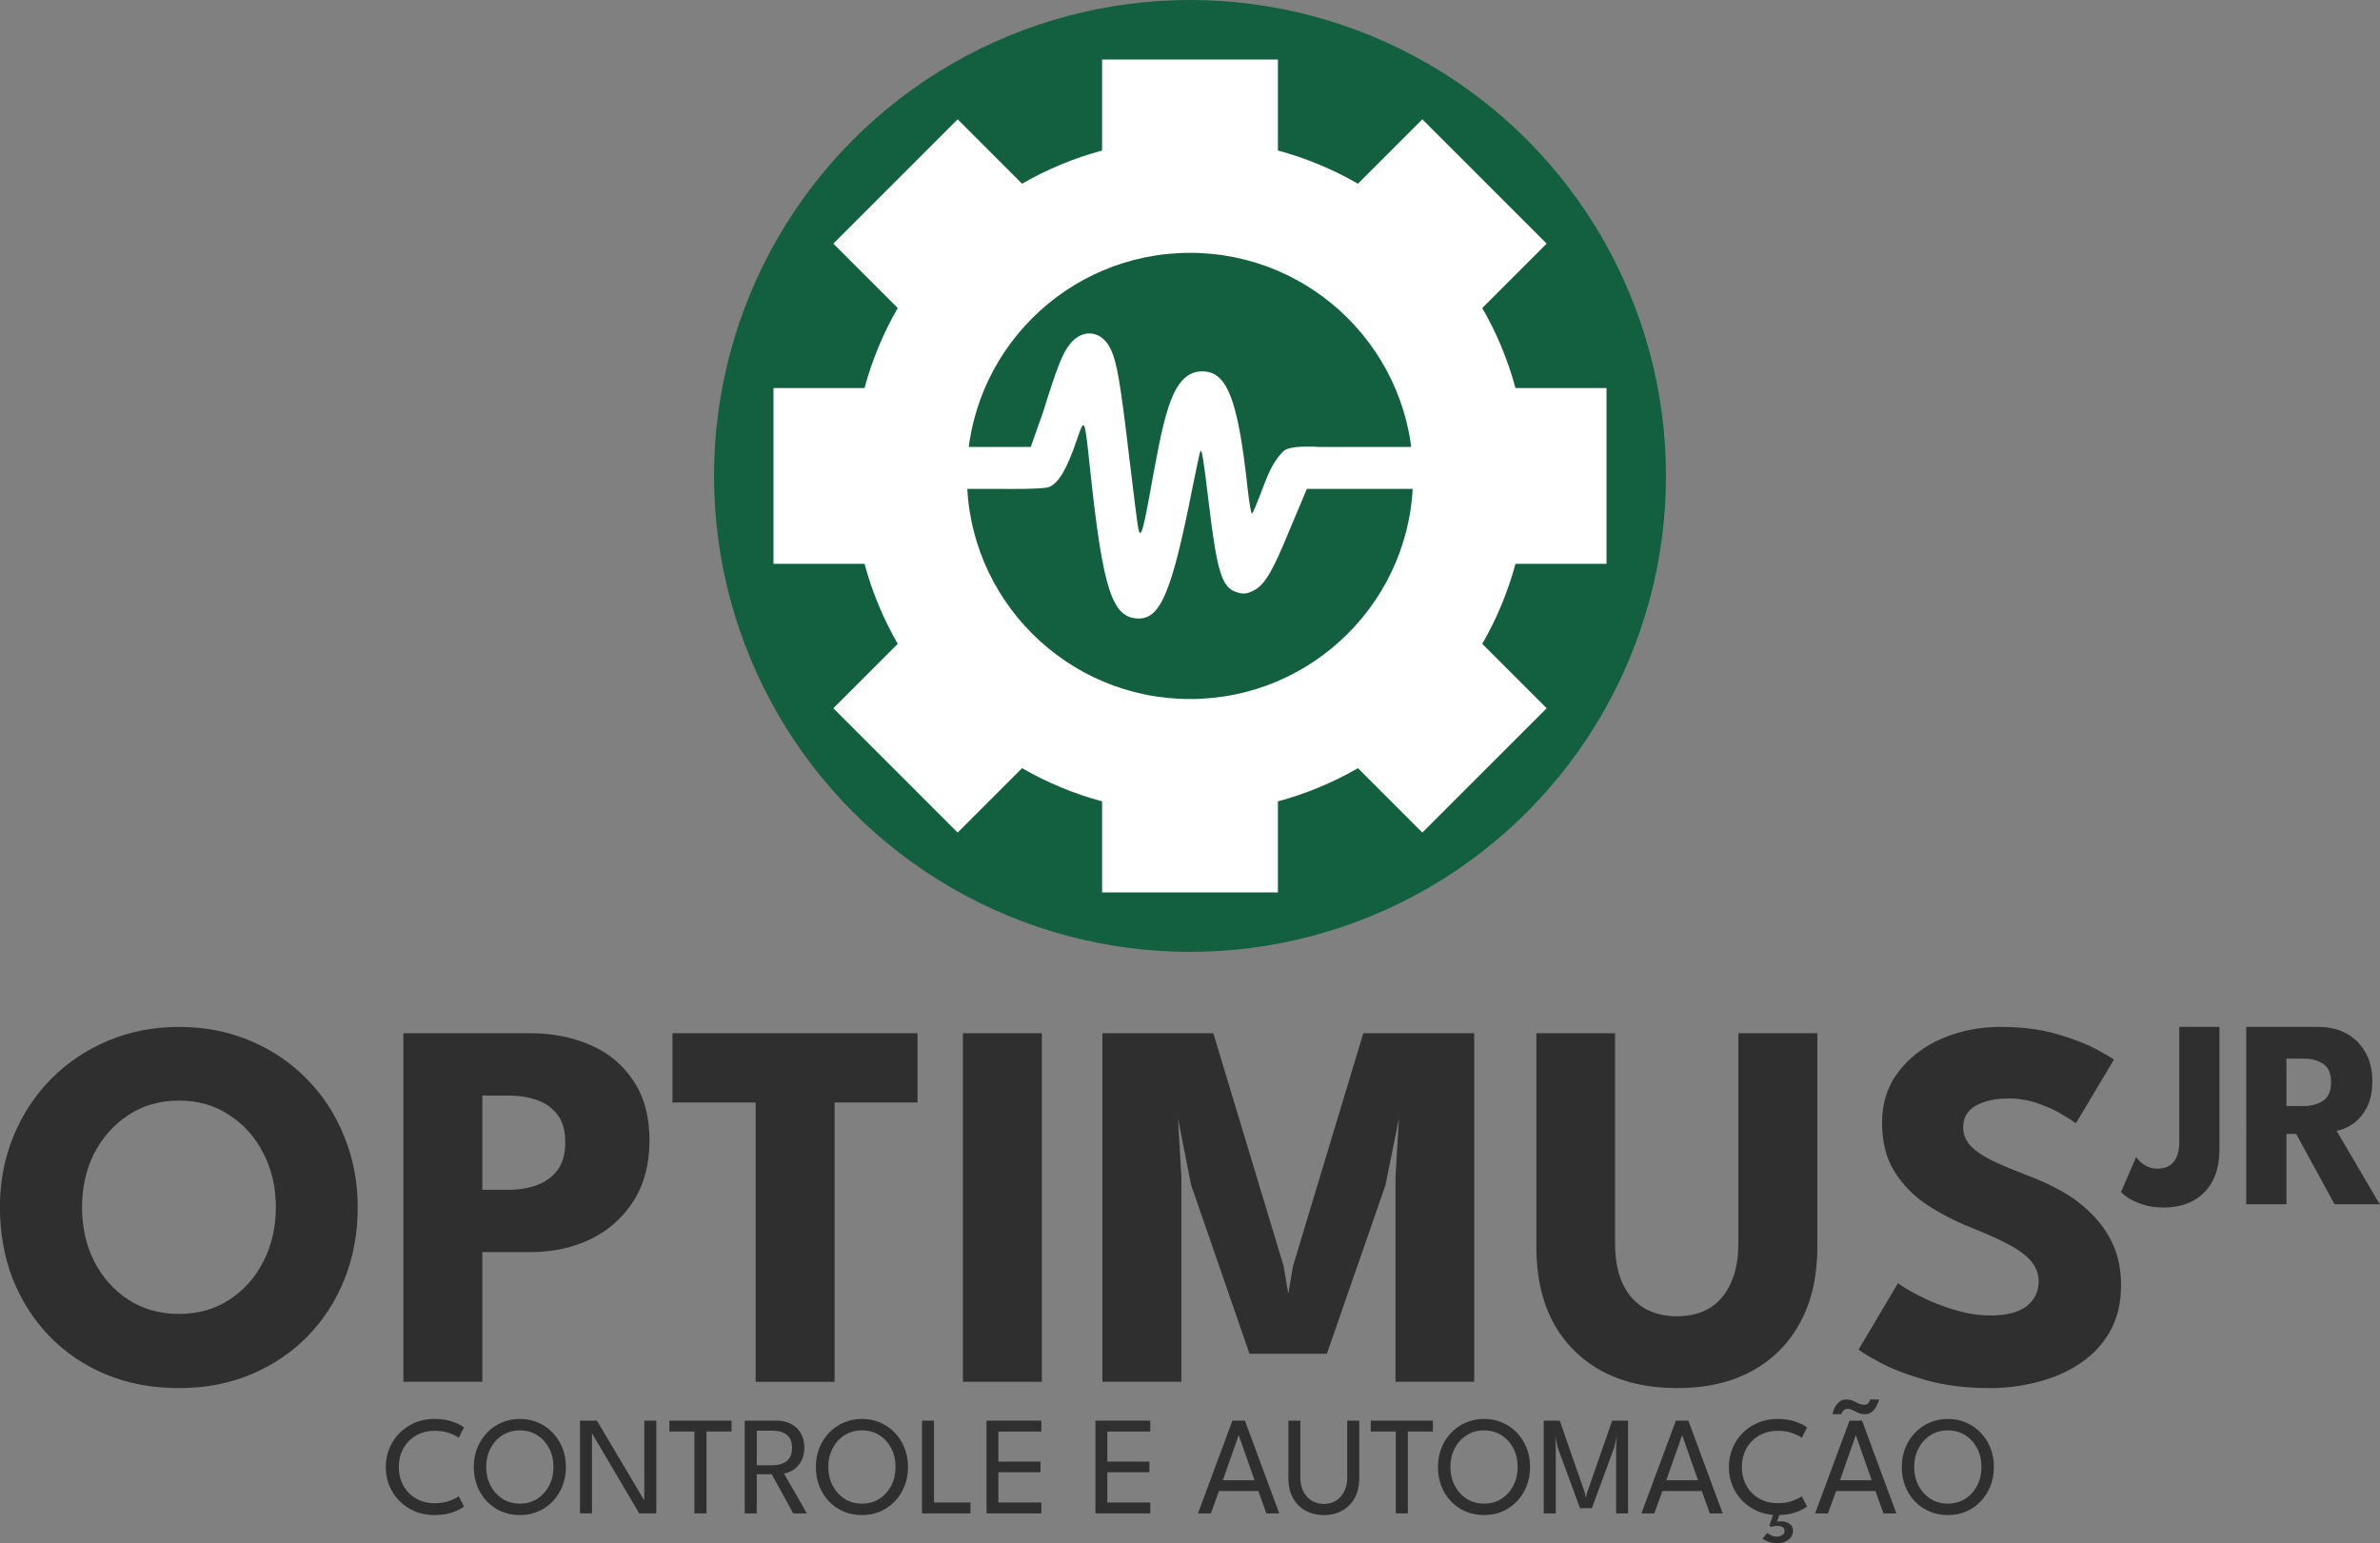 <?xml version="1.0" encoding="UTF-8"?>
<svg width="1200" height="778.3" version="1.1" viewBox="0 0 1200 778.3" xml:space="preserve" xmlns="http://www.w3.org/2000/svg"><rect x="0" y="0" width="1200" height="778.3" fill="#808080" stroke="none"/><style type="text/css">
	.st0{fill:#FEFEFE;}
	.st1{fill:#474747;}
	.st2{fill:#2F2F2F;}
	.st3{fill:#222222;}
	.st4{fill:#212121;}
	.st5{fill:#242424;}
	.st6{fill:#232323;}
	.st7{fill:#252525;}
	.st8{fill:#262626;}
	.st9{fill:#313131;}
	.st10{fill:#FDFDFD;}
	.st11{fill:#FCFCFC;}
	.st12{fill:#F6F6F6;}
	.st13{fill:#F4F4F4;}
	.st14{fill:#F2F2F2;}
</style><g transform="translate(-360 -120)"><g transform="matrix(1.109,0,0,1.109,-104.73,-69.583)" fill="#2f2f2f" stroke-linecap="square" stroke-linejoin="round" stroke-miterlimit="168.2"><g transform="translate(320.01,-44.824)" stop-color="#000000" stroke-width="2.397" style="paint-order:markers stroke fill" aria-label="CONTROLE E AUTOMAÇÃO"><path d="m296.65 899.28q3.93 0 6.806-1.087 2.908-1.086 4.122-2.109l2.397 4.697q-1.438 1.278-5.017 2.588-3.547 1.31-8.532 1.31-4.665 0-8.66-1.662t-6.998-4.633q-2.972-2.972-4.665-6.934-1.662-3.962-1.662-8.564t1.662-8.596 4.633-6.966q3.004-3.004 6.998-4.665 4.026-1.694 8.692-1.694 4.985 0 8.532 1.31 3.579 1.31 5.017 2.588l-2.397 4.697q-1.214-1.054-4.122-2.109-2.876-1.087-6.806-1.087-3.579 0-6.551 1.214t-5.177 3.451q-2.173 2.205-3.387 5.209-1.182 3.004-1.182 6.551 0 3.579 1.182 6.615 1.214 3.004 3.387 5.241 2.205 2.205 5.177 3.419t6.551 1.214z"/><path d="m320.1 882.79q0 4.697 1.949 8.468 1.981 3.771 5.432 6.008 3.451 2.205 7.925 2.205 4.506 0 7.925-2.205 3.451-2.237 5.4-6.008 1.949-3.771 1.949-8.468t-1.949-8.436q-1.949-3.771-5.4-5.976-3.419-2.205-7.925-2.205-4.474 0-7.925 2.205t-5.432 5.976q-1.949 3.739-1.949 8.436zm-5.656 0q0-4.601 1.566-8.564 1.598-3.994 4.442-6.966t6.647-4.633q3.835-1.662 8.308-1.662 4.506 0 8.308 1.662 3.835 1.662 6.647 4.633 2.844 2.972 4.41 6.966 1.566 3.962 1.566 8.564 0 4.633-1.566 8.628-1.534 3.962-4.378 6.966-2.812 2.972-6.615 4.633t-8.372 1.662-8.436-1.662q-3.835-1.662-6.647-4.633-2.812-3.004-4.346-6.966-1.534-3.994-1.534-8.628z"/><path d="m367.84 866.91 0.352 0.064v36.94h-5.464v-42.18h7.701l21.889 36.908-0.351 0.064v-36.972h5.464v42.18h-7.765z"/><path d="m414.75 866.69h-11.376v-4.953h28.248v4.953h-11.376v37.227h-5.496z"/><path d="m437.63 861.74h14.731q3.419 0 6.199 1.438 2.812 1.406 4.474 4.154 1.694 2.716 1.694 6.647 0 3.898-1.566 6.455-1.534 2.556-3.707 3.866-2.173 1.278-4.026 1.406l10.449 18.214h-6.199l-9.778-17.831h-6.806v17.831h-5.464zm5.464 20.291h7.35q3.771 0 6.231-1.885 2.461-1.885 2.461-6.039t-2.461-5.976q-2.429-1.821-6.199-1.821h-7.381z"/><path d="m475.63 882.79q0 4.697 1.949 8.468 1.981 3.771 5.432 6.008 3.451 2.205 7.925 2.205 4.506 0 7.925-2.205 3.451-2.237 5.4-6.008 1.949-3.771 1.949-8.468t-1.949-8.436q-1.949-3.771-5.4-5.976-3.419-2.205-7.925-2.205-4.474 0-7.925 2.205t-5.432 5.976q-1.949 3.739-1.949 8.436zm-5.656 0q0-4.601 1.566-8.564 1.598-3.994 4.442-6.966t6.647-4.633q3.835-1.662 8.308-1.662 4.506 0 8.308 1.662 3.835 1.662 6.647 4.633 2.844 2.972 4.41 6.966 1.566 3.962 1.566 8.564 0 4.633-1.566 8.628-1.534 3.962-4.378 6.966-2.812 2.972-6.615 4.633t-8.372 1.662-8.436-1.662q-3.835-1.662-6.647-4.633-2.812-3.004-4.346-6.966-1.534-3.994-1.534-8.628z"/><path d="m518.22 861.74h5.464v37.227h16.584v4.953h-22.049z"/><path d="m547.56 861.74h24.925v4.953h-19.524v13.677h19.141v4.825h-19.141v13.772h19.524v4.953h-24.925z"/><path d="m597.08 861.74h24.925v4.953h-19.524v13.677h19.141v4.825h-19.141v13.772h19.524v4.953h-24.925z"/><path d="m659.36 861.74h5.688l15.594 42.18h-5.848l-3.643-10.162h-17.895l-3.707 10.162h-5.848zm-4.346 27.098h14.412l-7.158-20.387h-0.096z"/><path d="m711.55 861.74h5.464v26.203q0 5.209-2.077 8.979-2.077 3.739-5.72 5.752-3.611 2.013-8.276 2.013t-8.34-2.013q-3.643-2.013-5.72-5.752-2.077-3.771-2.077-8.979v-26.203h5.432v25.915q0 3.675 1.406 6.359t3.835 4.154q2.429 1.438 5.464 1.438t5.432-1.438q2.397-1.47 3.771-4.154 1.406-2.684 1.406-6.359z"/><path d="m733.63 866.69h-11.376v-4.953h28.248v4.953h-11.376v37.227h-5.496z"/><path d="m758.46 882.79q0 4.697 1.949 8.468 1.981 3.771 5.432 6.008 3.451 2.205 7.925 2.205 4.506 0 7.925-2.205 3.451-2.237 5.4-6.008 1.949-3.771 1.949-8.468t-1.949-8.436q-1.949-3.771-5.4-5.976-3.419-2.205-7.925-2.205-4.474 0-7.925 2.205t-5.432 5.976q-1.949 3.739-1.949 8.436zm-5.656 0q0-4.601 1.566-8.564 1.598-3.994 4.442-6.966t6.647-4.633q3.835-1.662 8.308-1.662 4.506 0 8.308 1.662 3.835 1.662 6.647 4.633 2.844 2.972 4.41 6.966 1.566 3.962 1.566 8.564 0 4.633-1.566 8.628-1.534 3.962-4.378 6.966-2.812 2.972-6.615 4.633t-8.372 1.662-8.436-1.662q-3.835-1.662-6.647-4.633-2.812-3.004-4.346-6.966-1.534-3.994-1.534-8.628z"/><path d="m839.24 861.74v42.18h-5.432v-30.453l0.288-4.665-1.15 5.145-10.162 27.577h-5.4l-10.162-27.577-1.118-5.145 0.256 4.665v30.453h-5.464v-42.18h7.286l11.504 33.105 0.383 2.141 0.415-2.141 11.536-33.105z"/><path d="m860.97 861.74h5.688l15.594 42.18h-5.848l-3.643-10.162h-17.895l-3.707 10.162h-5.848zm-4.346 27.098h14.412l-7.158-20.387h-0.096z"/><path d="m907.27 899.28q3.93 0 6.806-1.087 2.908-1.086 4.122-2.109l2.397 4.697q-1.438 1.278-5.017 2.588-3.547 1.31-8.532 1.31-4.665 0-8.66-1.662t-6.998-4.633q-2.972-2.972-4.665-6.934-1.662-3.962-1.662-8.564t1.662-8.596 4.633-6.966q3.004-3.004 6.998-4.665 4.026-1.694 8.692-1.694 4.985 0 8.532 1.31 3.579 1.31 5.017 2.588l-2.397 4.697q-1.214-1.054-4.122-2.109-2.876-1.087-6.806-1.087-3.579 0-6.551 1.214t-5.177 3.451q-2.173 2.205-3.387 5.209-1.182 3.004-1.182 6.551 0 3.579 1.182 6.615 1.214 3.004 3.387 5.241 2.205 2.205 5.177 3.419t6.551 1.214zm-0.128 18.214q-2.333 0-4.186-0.735-1.821-0.703-2.62-1.374l2.205-2.588q0.607 0.543 1.758 1.087 1.182 0.575 2.493 0.575 1.534 0 2.556-0.703 1.054-0.671 1.054-1.79 0-1.214-0.895-1.79-0.863-0.575-2.205-0.575-0.991 0-1.79 0.128-0.799 0.16-1.15 0.32l-0.927-0.543 2.461-6.934 2.493 1.023-1.47 4.09q1.534-0.32 3.227-0.032 1.694 0.32 2.876 1.31 1.182 1.023 1.182 2.78 0 1.885-1.054 3.163-1.023 1.278-2.652 1.917-1.598 0.671-3.355 0.671z"/><path d="m939.93 861.74h5.688l15.594 42.18h-5.848l-3.643-10.162h-17.895l-3.707 10.162h-5.848zm-4.346 27.098h14.412l-7.158-20.387h-0.096zm-3.451-30.037q0.32-1.47 1.087-3.004 0.799-1.534 2.045-2.588 1.278-1.087 2.972-1.087 1.949 0 3.291 0.607t2.524 1.214q1.182 0.607 2.62 0.607 1.118 0 1.79-0.831t0.863-1.598h4.026q-0.32 1.406-1.15 2.972-0.799 1.534-2.077 2.62-1.246 1.087-2.94 1.087-1.949 0-3.323-0.607-1.374-0.607-2.524-1.214t-2.429-0.607q-1.054 0-1.79 0.831-0.703 0.799-0.959 1.598z"/><path d="m969.33 882.79q0 4.697 1.949 8.468 1.981 3.771 5.432 6.008 3.451 2.205 7.925 2.205 4.506 0 7.925-2.205 3.451-2.237 5.4-6.008 1.949-3.771 1.949-8.468t-1.949-8.436q-1.949-3.771-5.4-5.976-3.419-2.205-7.925-2.205-4.474 0-7.925 2.205t-5.432 5.976q-1.949 3.739-1.949 8.436zm-5.656 0q0-4.601 1.566-8.564 1.598-3.994 4.442-6.966t6.647-4.633q3.835-1.662 8.308-1.662 4.506 0 8.308 1.662 3.835 1.662 6.647 4.633 2.844 2.972 4.41 6.966 1.566 3.962 1.566 8.564 0 4.633-1.566 8.628-1.534 3.962-4.378 6.966-2.812 2.972-6.615 4.633t-8.372 1.662-8.436-1.662q-3.835-1.662-6.647-4.633-2.812-3.004-4.346-6.966-1.534-3.994-1.534-8.628z"/></g><g stroke-width="9.004"><path d="m456.35 719.89q0 13.566 5.522 24.611 5.643 10.925 15.487 17.408 9.964 6.483 23.05 6.483 13.086 0 22.93-6.483 9.964-6.483 15.487-17.408 5.643-11.045 5.643-24.611t-5.643-24.491q-5.522-10.925-15.487-17.408-9.844-6.603-22.93-6.603-13.086 0-23.05 6.603-9.844 6.483-15.487 17.408-5.522 10.925-5.522 24.491zm-37.336 0q0-17.288 6.123-32.174 6.123-15.007 17.168-26.171 11.045-11.165 25.931-17.408t32.174-6.243q17.528 0 32.294 6.243 14.887 6.243 25.811 17.408 11.045 11.165 17.047 26.171 6.123 14.887 6.123 32.174 0 17.408-5.883 32.414-5.883 14.887-16.807 26.171-10.925 11.165-25.811 17.408t-32.774 6.243q-18.248 0-33.255-6.243-14.887-6.243-25.691-17.408-10.805-11.285-16.687-26.171-5.763-15.007-5.763-32.414z" style="paint-order:markers stroke fill"/><path d="m602.45 640.77h57.625q15.247 0 27.492 5.402 12.245 5.282 19.449 16.207 7.323 10.805 7.323 27.132 0 16.207-7.323 27.612-7.203 11.285-19.449 17.288-12.245 5.883-27.492 5.883h-21.73v58.946h-35.896zm35.896 71.191h11.765q7.323 0 13.086-2.161 5.883-2.161 9.364-6.843 3.482-4.802 3.482-12.606 0-7.923-3.482-12.485-3.482-4.682-9.364-6.723-5.763-2.041-13.086-2.041h-11.765z" style="paint-order:markers stroke fill"/><path d="m762.6 672.23h-37.817v-31.454h111.41v31.454h-37.696v127.02h-35.896z" style="paint-order:markers stroke fill"/><path d="m856.84 640.77h35.896v158.47h-35.896z" style="paint-order:markers stroke fill"/><path d="m1089.3 640.77v158.47h-35.776v-93.281l1.561-26.532-6.123 30.373-26.652 76.714h-35.175l-26.532-76.714-6.003-30.373 1.561 26.532v93.281h-35.896v-158.47h50.422l31.934 105.77 2.161 12.606 2.161-12.606 31.934-105.77z" style="paint-order:markers stroke fill"/><path d="m1209.4 640.77h35.896v97.363q0 19.569-7.683 33.975-7.683 14.286-21.97 22.21-14.286 7.803-34.095 7.803-19.929 0-34.335-7.803-14.406-7.923-22.09-22.21-7.563-14.406-7.563-33.975v-97.363h35.776v95.442q0 10.805 3.361 18.248 3.482 7.443 9.844 11.285 6.363 3.722 15.007 3.722 8.524 0 14.766-3.722 6.243-3.842 9.604-11.285 3.482-7.443 3.482-18.248z" style="paint-order:markers stroke fill"/><path d="m1328.4 637.89q14.766 0 25.811 3.241t17.768 6.843q6.723 3.602 8.164 4.802l-17.288 28.933q-1.921-1.441-6.603-4.202-4.562-2.761-10.925-4.922-6.243-2.161-13.086-2.161-9.244 0-15.007 3.361-5.643 3.241-5.643 9.724 0 4.442 3.001 8.043 3.121 3.482 9.364 6.723 6.363 3.121 16.087 6.843 8.884 3.241 16.687 7.683t13.686 10.565q6.003 6.003 9.484 13.926 3.482 7.923 3.482 18.008 0 12.005-4.922 20.889-4.922 8.764-13.446 14.526-8.404 5.763-19.208 8.524-10.685 2.881-22.21 2.881-16.327 0-29.293-3.722-12.846-3.722-20.769-8.043-7.923-4.322-9.484-5.763l17.888-30.133q1.441 1.081 5.522 3.482 4.202 2.401 10.204 5.042 6.003 2.521 12.726 4.322 6.843 1.801 13.446 1.801 11.045 0 16.567-4.202 5.522-4.322 5.522-11.285 0-5.162-3.482-9.244-3.482-4.082-10.445-7.683-6.963-3.722-17.408-7.803-10.445-4.202-19.569-10.204-9.004-6.003-14.646-15.007-5.643-9.004-5.643-22.33 0-13.326 7.443-23.05 7.563-9.844 19.809-15.127 12.365-5.282 26.412-5.282z" style="paint-order:markers stroke fill"/></g><g transform="translate(320.01,-44.824)" stop-color="#000000" stroke-width="4.582" style="paint-order:markers stroke fill" aria-label="JR"><path d="m1108.1 738.56q0 8.248-3.116 14.175-3.055 5.865-8.798 8.981-5.682 3.116-13.442 3.116-5.621 0-9.776-1.466-4.155-1.405-6.599-3.055-2.444-1.711-2.994-2.566l6.843-15.824q0.733 1.039 2.077 2.261 1.344 1.222 3.299 2.138 1.955 0.855 4.399 0.855 2.811 0 5.01-1.161 2.2-1.161 3.483-3.849 1.344-2.688 1.344-7.149v-52.3h18.268z"/><path d="m1120.3 682.71h32.871q7.026 0 12.525 2.933t8.676 8.493q3.238 5.499 3.238 13.136t-2.749 12.525q-2.688 4.827-6.476 7.271-3.788 2.383-7.026 2.872l19.612 33.421h-20.529l-17.474-32.015h-4.399v32.015h-18.268zm18.268 35.987h8.065q4.888 0 8.554-2.383t3.666-8.431-3.605-8.37q-3.605-2.383-8.493-2.383h-8.187z"/></g></g><g transform="matrix(7.5,0,0,7.5,720,120)"><circle cx="32" cy="32" r="32" fill="#136041" stop-color="#000000" stroke-linecap="round" stroke-linejoin="round" stroke-miterlimit="168.2" stroke-width="7.559" style="paint-order:markers stroke fill"/><path d="m51.648 20.71 4.33-4.33-8.358-8.358-4.33 4.33c-1.671-0.962-3.475-1.719-5.38-2.232v-6.12h-11.82v6.12c-1.905 0.513-3.709 1.27-5.38 2.232l-4.33-4.33-4.179 4.179-4.179 4.179 4.33 4.33c-0.963 1.671-1.719 3.475-2.232 5.38h-6.12v11.819h6.12c0.513 1.905 1.27 3.709 2.232 5.381l-4.33 4.33 4.179 4.179 4.179 4.179 4.33-4.33c1.671 0.963 3.475 1.719 5.38 2.232v6.12h11.82v-6.12c1.905-0.513 3.709-1.269 5.38-2.232l4.33 4.33 8.358-8.358-4.33-4.33c0.962-1.671 1.719-3.475 2.232-5.381h6.12v-11.819h-6.12c-0.513-1.905-1.269-3.709-2.232-5.38zm-9.041 13.54c-0.281 1.325-0.805 2.562-1.523 3.66-0.413 0.633-0.888 1.222-1.42 1.754-0.533 0.532-1.121 1.007-1.754 1.42-1.099 0.717-2.335 1.242-3.661 1.523-0.726 0.154-1.478 0.236-2.249 0.236-0.771 0-1.523-0.082-2.249-0.236-1.325-0.281-2.561-0.806-3.661-1.523-0.633-0.414-1.221-0.888-1.754-1.42-0.532-0.533-1.008-1.121-1.42-1.754-0.718-1.099-1.242-2.335-1.523-3.66-0.154-0.726-0.236-1.479-0.236-2.25 0-0.771 0.082-1.523 0.236-2.25 0.281-1.325 0.805-2.561 1.523-3.66 0.413-0.633 0.888-1.222 1.42-1.754 0.532-0.532 1.121-1.007 1.754-1.42 1.099-0.718 2.335-1.242 3.661-1.523 0.726-0.154 1.478-0.237 2.249-0.237 0.771 0 1.523 0.083 2.25 0.237 1.325 0.281 2.561 0.805 3.66 1.523 0.633 0.413 1.222 0.888 1.754 1.42 0.532 0.533 1.007 1.121 1.42 1.754 0.718 1.099 1.242 2.335 1.523 3.66 0.154 0.726 0.236 1.478 0.236 2.25 0 0.771-0.082 1.523-0.236 2.249z" fill="#fff"/><circle cx="32" cy="32" r="15" fill="#136041" stop-color="#000000" stroke-linecap="round" stroke-linejoin="round" stroke-miterlimit="168.2" stroke-width="15.389" style="paint-order:markers stroke fill"/><path d="m25.213 22.416c-0.439 9e-3 -0.891 0.238-1.268 0.697-0.51 0.621-0.859 1.504-1.848 4.676l-0.803 2.26h-2.115l-4.156-6e-5 -0.001 2.822 4.451 1.3e-4s2.662 0.036 3.051-0.126c0.671-0.28 1.226-1.287 1.852-3.123 0.542-1.592 0.531-1.616 0.902 1.879 0.868 8.182 1.488 10.084 3.291 10.084 1.456 0 2.228-1.869 3.564-8.631 0.281-1.42 0.538-2.608 0.57-2.641 0.101-0.101 0.212 0.601 0.562 3.527 0.55 4.596 0.876 5.647 1.844 5.967 0.461 0.152 0.659 0.139 1.117-0.078 0.789-0.374 1.302-1.237 2.543-4.275l1.086-2.583h9.121l-2e-3 -2.822h-8.326s-1.929-0.147-2.362 0.283c-0.805 0.798-1.079 1.673-1.633 3.106-0.206 0.532-0.421 1.023-0.479 1.09-0.058 0.067-0.197-0.732-0.311-1.775-0.639-5.888-1.369-7.751-2.994-7.785-2.228-0.047-2.676 3.408-3.644 8.631-0.412 2.224-0.557 2.619-0.703 1.924-0.054-0.259-0.321-2.359-0.594-4.666-0.613-5.193-0.839-6.513-1.273-7.41-0.334-0.691-0.878-1.041-1.441-1.029z" fill="#fff" stop-color="#000000" stroke-linecap="round" stroke-linejoin="round" stroke-miterlimit="168.2" stroke-width="33.692" style="paint-order:markers stroke fill"/></g></g></svg>
